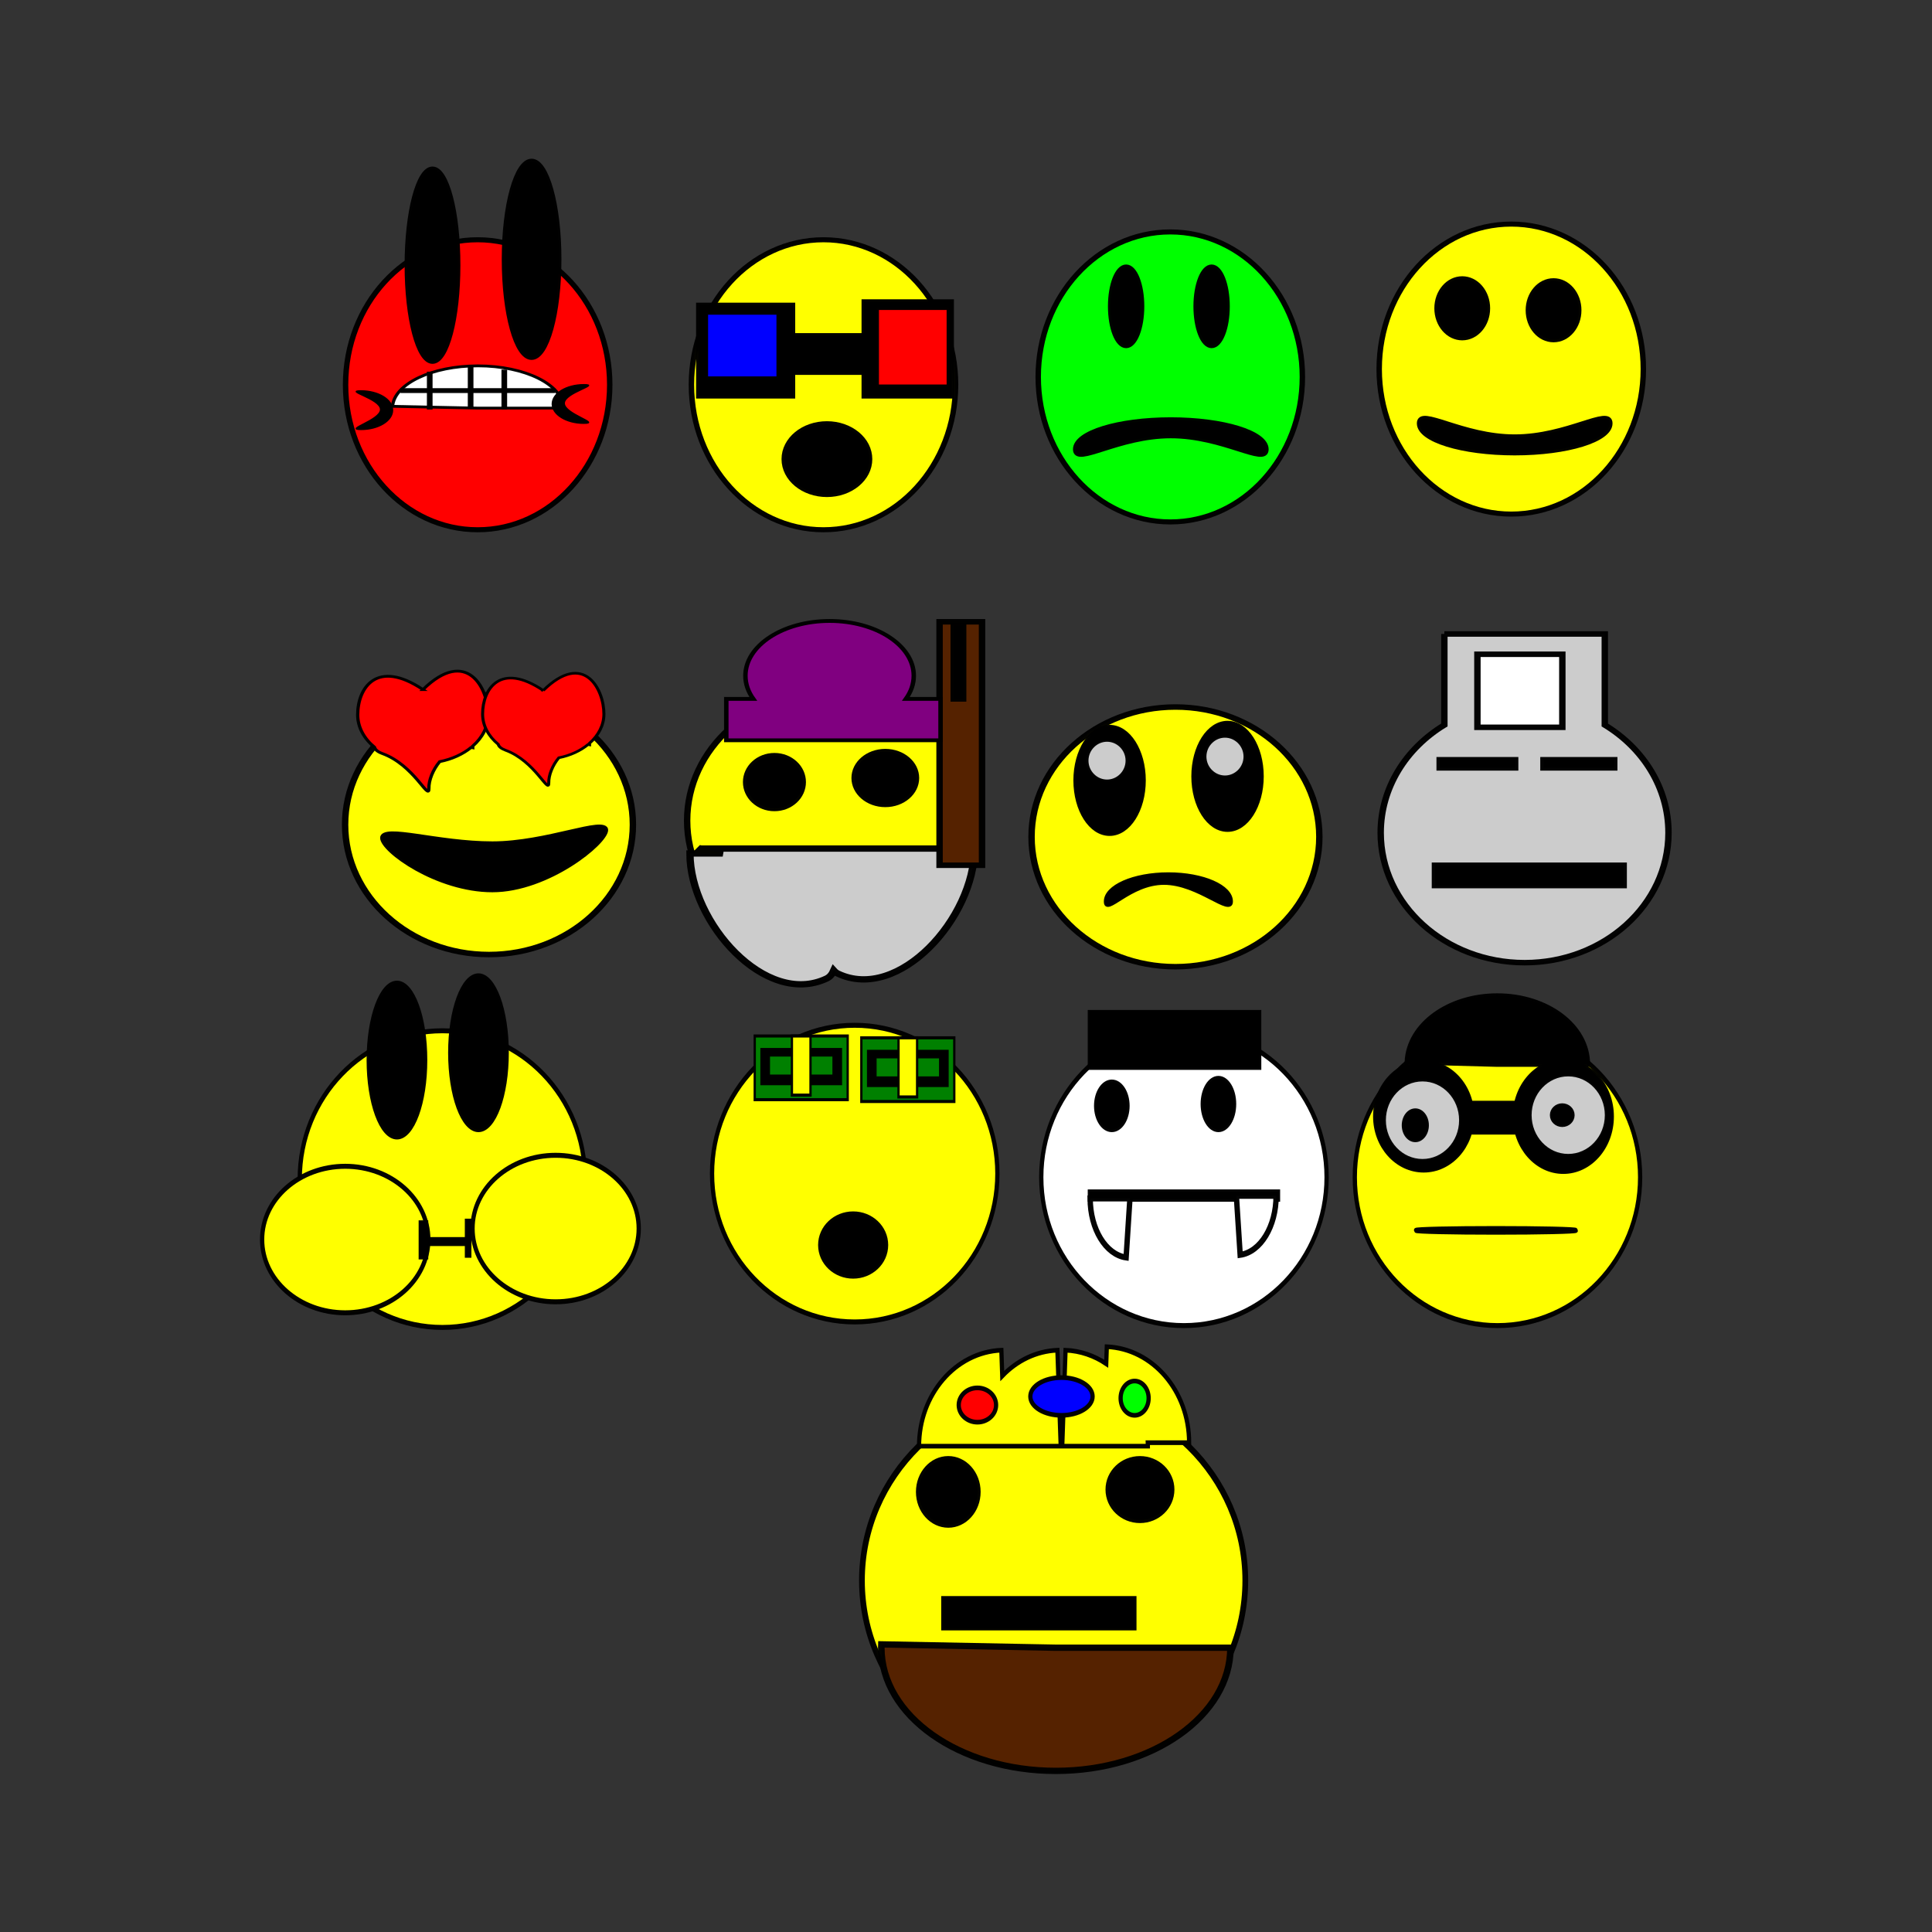 <svg:svg xmlns:dc="http://purl.org/dc/elements/1.1/" xmlns:ns1="http://sodipodi.sourceforge.net/DTD/sodipodi-0.dtd" xmlns:ns2="http://www.inkscape.org/namespaces/inkscape" xmlns:ns4="http://creativecommons.org/ns#" xmlns:rdf="http://www.w3.org/1999/02/22-rdf-syntax-ns#" xmlns:svg="http://www.w3.org/2000/svg" height="496.292" id="svg2" version="1.1" viewBox="-66.975 -40.68 496.292 496.292" width="496.292" ns1:docname="New document 1" ns2:version="0.47 r22583">
  <svg:rect x="-66.975" y="-40.68" width="496.292" height="496.292" fill="#333333" stroke="none"/>
  <ns1:namedview bordercolor="#666666" borderopacity="1.0" id="base" pagecolor="#ffffff" showgrid="false" showguides="true" ns2:current-layer="layer1" ns2:cx="340.92363" ns2:cy="-69.637477" ns2:document-units="px" ns2:guide-bbox="true" ns2:pageopacity="0.0" ns2:pageshadow="2" ns2:window-height="688" ns2:window-maximized="1" ns2:window-width="1022" ns2:window-x="0" ns2:window-y="27" ns2:zoom="0.35" />
  <svg:g id="layer1" transform="translate(-29.391 -47.643)" ns2:groupmode="layer" ns2:label="Layer 1">
    <svg:g id="g6607" transform="matrix(.668 0 0 .74 40.275 14.559)">
      <svg:g id="g4175" transform="matrix(.523 0 0 .476 398.68 -130.13)">
        <svg:path d="m-542.86 538.08c0 61.54-42.213 111.43-94.286 111.43s-94.286-49.888-94.286-111.43c0-61.54 42.213-111.43 94.286-111.43s94.286 49.888 94.286 111.43z" id="path2828-5" style="stroke-opacity:.984;color:#000000;stroke:#000000;stroke-width:3.882;fill:#ffff00" transform="matrix(1.03 0 0 .949 276.6 21.775)" ns1:cx="-637.14288" ns1:cy="538.07648" ns1:rx="94.285713" ns1:ry="111.42857" ns1:type="arc" />
        <svg:g id="g2996">
          <svg:path d="m-542.86 538.08c0 61.54-42.213 111.43-94.286 111.43s-94.286-49.888-94.286-111.43c0-61.54 42.213-111.43 94.286-111.43s94.286 49.888 94.286 111.43z" id="path2828" style="stroke-opacity:.984;color:#000000;stroke:#000000;stroke-width:3.882;fill:#ff0000" transform="matrix(1.03 0 0 .949 22.31 21.775)" ns1:cx="-637.14288" ns1:cy="538.07648" ns1:rx="94.285713" ns1:ry="111.42857" ns1:type="arc" />
          <svg:g id="g2931" transform="matrix(.619 0 0 .526 -305.74 74.047)">
            <svg:path d="m-428.57 845.22c0 32.348-45.411 58.571-101.43 58.571-54.363 0-99.059-24.75-101.34-56.115l101.34-2.46z" id="path2874" style="stroke-opacity:.984;color:#000000;stroke:#000000;stroke-width:3.882;fill:#ffffff" transform="matrix(1 0 0 -1 0 1749)" ns1:cx="-530" ns1:cy="845.2193" ns1:end="3.0996365" ns1:rx="101.42857" ns1:ry="58.57143" ns1:start="0" ns1:type="arc" />
            <svg:rect height="48.571" id="rect2876" style="stroke-opacity:.984;color:#000000;stroke:#000000;stroke-width:3.882;fill:#000000" width="2.857" x="-588.57" y="855.22" />
            <svg:rect height="54.286" id="rect2878" style="stroke-opacity:.984;color:#000000;stroke:#000000;stroke-width:3.882;fill:#000000" width="2.857" x="-540" y="846.65" />
            <svg:rect height="51.548" id="rect2880" style="stroke-opacity:.984;color:#000000;stroke:#000000;stroke-width:3.763;fill:#000000" width="2.976" x="-500.06" y="852.3" />
            <svg:rect height="2.82" id="rect2882" style="stroke-opacity:.984;color:#000000;stroke:#000000;stroke-width:3.919;fill:#000000" width="179.96" x="-619.98" y="878.1" />
            <svg:path d="m-668.89 933.54c-20.779 0 23.353-13.003 23.353-27.857 0-14.855-44.132-25.936-23.353-25.936s37.624 12.042 37.624 26.897-16.845 26.897-37.624 26.897z" id="path2884-8" style="stroke-opacity:.984;color:#000000;stroke:#000000;stroke-width:1.517;fill:#000000" ns1:nodetypes="csssc" />
            <svg:path d="m-403.97 924.97c20.779 0-23.353-13.003-23.353-27.857 0-14.855 44.132-25.936 23.353-25.936s-37.624 12.042-37.624 26.897 16.845 26.897 37.624 26.897z" id="path2884-8-1" style="stroke-opacity:.984;color:#000000;stroke:#000000;stroke-width:1.517;fill:#000000" ns1:nodetypes="csssc" />
          </svg:g>
          <svg:path d="m-648.57 445.22c0 38.66-8.315 70-18.571 70-10.257 0-18.571-31.34-18.571-70s8.315-70 18.571-70c10.257 0 18.571 31.34 18.571 70z" id="path2940" style="stroke-opacity:.984;color:#000000;stroke:#000000;stroke-width:3.882;fill:#000000" ns1:cx="-667.14288" ns1:cy="445.21933" ns1:rx="18.571428" ns1:ry="70" ns1:type="arc" />
          <svg:path d="m-574.29 440.93c0 39.449-8.954 71.429-20 71.429s-20-31.98-20-71.429 8.954-71.429 20-71.429 20 31.98 20 71.429z" id="path2942" style="stroke-opacity:.984;color:#000000;stroke:#000000;stroke-width:3.882;fill:#000000" ns1:cx="-594.28571" ns1:cy="440.93362" ns1:rx="20" ns1:ry="71.428574" ns1:type="arc" />
        </svg:g>
        <svg:path d="m-542.86 538.08c0 61.54-42.213 111.43-94.286 111.43s-94.286-49.888-94.286-111.43c0-61.54 42.213-111.43 94.286-111.43s94.286 49.888 94.286 111.43z" id="path2828-5-9" style="stroke-opacity:.984;color:#000000;stroke:#000000;stroke-width:3.882;fill:#00ff00" transform="matrix(1.03 0 0 .949 531.6 16.061)" ns1:cx="-637.14288" ns1:cy="538.07648" ns1:rx="94.285713" ns1:ry="111.42857" ns1:type="arc" />
        <svg:g id="g4065" transform="matrix(.869 0 0 .863 119.26 -244.1)">
          <svg:rect height="31.429" id="rect3033" style="stroke-opacity:.984;color:#000000;stroke:#000000;stroke-width:3.882;fill:#000000" width="114.29" x="-625.71" y="858.08" />
          <svg:rect height="77.143" id="rect3039" style="stroke-opacity:.984;color:#000000;stroke:#000000;stroke-width:3.882;fill:#000000" width="80" x="-680" y="832.36" />
          <svg:rect height="80.064" id="rect3041" style="stroke-opacity:.984;color:#000000;stroke:#000000;stroke-width:3.818;fill:#000000" width="74.35" x="-540.03" y="829.47" />
          <svg:rect height="66.283" id="rect3045" style="stroke-opacity:.984;color:#000000;stroke:#000000;stroke-width:3.314;fill:#ff0000" width="60.568" x="-528.86" y="834.94" />
          <svg:rect height="55.138" id="rect3045-7" style="stroke-opacity:.984;color:#000000;stroke:#000000;stroke-width:3.029;fill:#0000ff" width="60.853" x="-673.28" y="839.08" />
        </svg:g>
        <svg:path d="m-345.71 586.65c0 14.202-14.071 25.714-31.429 25.714s-31.429-11.513-31.429-25.714c0-14.202 14.071-25.714 31.429-25.714s31.429 11.513 31.429 25.714z" id="path4072" style="stroke-opacity:.984;color:#000000;stroke:#000000;stroke-width:3.882;fill:#000000" ns1:cx="-377.14285" ns1:cy="586.64789" ns1:rx="31.428572" ns1:ry="25.714285" ns1:type="arc" />
        <svg:path d="m-542.86 538.08c0 61.54-42.213 111.43-94.286 111.43s-94.286-49.888-94.286-111.43c0-61.54 42.213-111.43 94.286-111.43s94.286 49.888 94.286 111.43z" id="path2828-5-9-7" style="stroke-opacity:.984;color:#000000;stroke:#000000;stroke-width:3.882;fill:#ffff00" transform="matrix(1.03 0 0 .949 782.31 10.347)" ns1:cx="-637.14288" ns1:cy="538.07648" ns1:rx="94.285713" ns1:ry="111.42857" ns1:type="arc" />
        <svg:path d="m-54.286 579.51c0 11.835-31.34-10-70-10s-70 21.835-70 10 31.34-21.429 70-21.429 70 9.594 70 21.429z" id="path4096" style="stroke-opacity:.984;color:#000000;stroke:#000000;stroke-width:3.882;fill:#000000" ns1:nodetypes="csssc" />
        <svg:path d="m-145.71 475.22c0 15.78-5.117 28.571-11.429 28.571-6.312 0-11.429-12.792-11.429-28.571 0-15.78 5.117-28.571 11.429-28.571 6.312 0 11.429 12.792 11.429 28.571z" id="path4099" style="stroke-opacity:.984;color:#000000;stroke:#000000;stroke-width:3.882;fill:#000000" ns1:cx="-157.14285" ns1:cy="475.21933" ns1:rx="11.428572" ns1:ry="28.571428" ns1:type="arc" />
        <svg:path d="m198.57 560.55c0-11.835-31.34 10-70 10s-70-21.835-70-10 31.34 21.429 70 21.429 70-9.594 70-21.429z" id="path4096-7" style="stroke-opacity:.984;color:#000000;stroke:#000000;stroke-width:3.882;fill:#000000" ns1:nodetypes="csssc" />
        <svg:path d="m108.57 476.65c0 11.835-8.315 21.429-18.571 21.429-10.257 0-18.571-9.594-18.571-21.429s8.315-21.429 18.571-21.429c10.257 0 18.571 9.594 18.571 21.429z" id="path4127" style="stroke-opacity:.984;color:#000000;stroke:#000000;stroke-width:3.882;fill:#000000" ns1:cx="90" ns1:cy="476.64789" ns1:rx="18.571428" ns1:ry="21.428572" ns1:type="arc" />
        <svg:path d="m-145.71 475.22c0 15.78-5.117 28.571-11.429 28.571-6.312 0-11.429-12.792-11.429-28.571 0-15.78 5.117-28.571 11.429-28.571 6.312 0 11.429 12.792 11.429 28.571z" id="path4099-3" style="stroke-opacity:.984;color:#000000;stroke:#000000;stroke-width:3.882;fill:#000000" transform="translate(62.857 -0)" ns1:cx="-157.14285" ns1:cy="475.21933" ns1:rx="11.428572" ns1:ry="28.571428" ns1:type="arc" />
        <svg:path d="m108.57 476.65c0 11.835-8.315 21.429-18.571 21.429-10.257 0-18.571-9.594-18.571-21.429s8.315-21.429 18.571-21.429c10.257 0 18.571 9.594 18.571 21.429z" id="path4127-6" style="stroke-opacity:.984;color:#000000;stroke:#000000;stroke-width:3.882;fill:#000000" transform="translate(67.143 1.429)" ns1:cx="90" ns1:cy="476.64789" ns1:rx="18.571428" ns1:ry="21.428572" ns1:type="arc" />
      </svg:g>
      <svg:g id="g5617" transform="matrix(.635 0 0 .493 433.44 -41.376)">
        <svg:path d="m-482.86 643.79c0 50.495-39.015 91.429-87.143 91.429s-87.143-40.934-87.143-91.429 39.015-91.429 87.143-91.429 87.143 40.934 87.143 91.429z" id="path4205" style="stroke-opacity:.984;color:#000000;stroke:#000000;stroke-width:3.882;fill:#ffff00" ns1:cx="-570" ns1:cy="643.79077" ns1:rx="87.14286" ns1:ry="91.428574" ns1:type="arc" />
        <svg:path d="m-482.86 643.79c0 50.495-39.015 91.429-87.143 91.429s-87.143-40.934-87.143-91.429 39.015-91.429 87.143-91.429 87.143 40.934 87.143 91.429z" id="path4205-5" style="stroke-opacity:.984;color:#000000;stroke:#000000;stroke-width:3.882;fill:#ffff00" transform="translate(207.14 -2.857)" ns1:cx="-570" ns1:cy="643.79077" ns1:rx="87.14286" ns1:ry="91.428574" ns1:type="arc" />
        <svg:path d="m-610 548.65c-28.029-21.847-39.518-1.098-39.518 17.755 0 8.788 3.855 16.785 10.172 22.835 0.419 1.713 1.898 3.247 4.781 4.465 19.266 8.142 28.322 33.745 28.159 24.553-0.101-5.728 2.374-13.018 6.544-18.863 7.432-1.698 14.003-5.22 19.038-9.976 0.339 0.054 0.675 0.117 1.017 0.194 0-0.393-0.015-0.783-0.034-1.165 5.836-5.949 9.375-13.636 9.375-22.044 0-18.853-13.056-47.795-39.535-17.755z" id="path5324" style="stroke-opacity:.984;color:#000000;stroke:#000000;stroke-width:1.977;fill:#ff0000" ns1:nodetypes="cscssccccsc" />
        <svg:path d="m-537.15 549.29c-26.051-20.406-36.729-1.025-36.729 16.584 0 8.208 3.583 15.677 9.454 21.329 0.39 1.6 1.764 3.033 4.443 4.171 17.906 7.604 26.323 31.518 26.172 22.933-0.094-5.35 2.206-12.159 6.082-17.618 6.908-1.586 13.014-4.876 17.695-9.318 0.315 0.05 0.627 0.109 0.945 0.181 0-0.368-0.014-0.731-0.032-1.088 5.424-5.556 8.713-12.736 8.713-20.589 0-17.609-12.134-44.642-36.745-16.584z" id="path5324-5" style="stroke-opacity:.984;color:#000000;stroke:#000000;stroke-width:1.842;fill:#ff0000" ns1:nodetypes="cscssccccsc" />
        <svg:g id="g5394" transform="matrix(.751 0 0 .648 -78.737 126.68)">
          <svg:path d="m-560 803.79c0 14.202-47.246 65.714-91.429 65.714s-88.571-42.941-88.571-57.143 44.389 5.714 88.571 5.714c44.183 0 91.429-28.487 91.429-14.286z" id="path5391" style="stroke-opacity:.984;color:#000000;stroke:#000000;stroke-width:3.882;fill:#000000" ns1:nodetypes="csssc" />
        </svg:g>
        <svg:path d="m-441.48 660.6c4.637 1.07 8.951 2.233 13.017 3.473h-19.838c0 48.62 45.805 108.35 82.747 88.034 2.037-1.12 3.366-3.06 4.349-5.631 0.692 0.889 1.498 1.623 2.472 2.159 36.942 20.312 82.747-39.415 82.747-88.034h-82.747-82.747z" id="path5397" style="stroke-opacity:.984;color:#000000;stroke:#000000;stroke-width:4.441;fill:#cccccc" />
        <svg:path d="m-482.86 643.79c0 50.495-39.015 91.429-87.143 91.429s-87.143-40.934-87.143-91.429 39.015-91.429 87.143-91.429 87.143 40.934 87.143 91.429z" id="path4205-5-8" style="stroke-opacity:.984;color:#000000;stroke:#000000;stroke-width:3.882;fill:#ffff00" transform="translate(415.71 8.571)" ns1:cx="-570" ns1:cy="643.79077" ns1:rx="87.14286" ns1:ry="91.428574" ns1:type="arc" />
        <svg:path d="m-380 613.79c0 10.257-7.675 18.571-17.143 18.571-9.468 0-17.143-8.315-17.143-18.571 0-10.257 7.675-18.571 17.143-18.571 9.468 0 17.143 8.315 17.143 18.571z" id="path5497" style="stroke-opacity:.984;color:#000000;stroke:#000000;stroke-width:3.882;fill:#000000" ns1:cx="-397.14285" ns1:cy="613.79077" ns1:rx="17.142857" ns1:ry="18.571428" ns1:type="arc" />
        <svg:path d="m-311.43 610.93c0 10.257-8.315 18.571-18.571 18.571-10.257 0-18.571-8.315-18.571-18.571 0-10.257 8.315-18.571 18.571-18.571 10.257 0 18.571 8.315 18.571 18.571z" id="path5499" style="stroke-opacity:.984;color:#000000;stroke:#000000;stroke-width:3.882;fill:#000000" ns1:cx="-330" ns1:cy="610.93359" ns1:rx="18.571428" ns1:ry="18.571428" ns1:type="arc" />
        <svg:rect height="171.43" id="rect5501" style="stroke-opacity:.984;color:#000000;stroke:#000000;stroke-width:3.882;fill:#552200" width="25.714" x="-297.14" y="500.93" />
        <svg:rect height="51.575" id="rect5503" style="stroke-opacity:.984;color:#000000;stroke:#000000;stroke-width:3.735;fill:#000000" width="5.861" x="-288.64" y="503.72" />
        <svg:path d="m-363.73 500.34c-28.151 0-50.986 17.273-50.986 38.583 0 5.825 1.711 11.348 4.764 16.3h-16.345v29.148h129.75v-29.148h-20.982c3.053-4.952 4.764-10.474 4.764-16.3 0-21.31-22.81-38.583-50.96-38.583z" id="rect5505" style="stroke-opacity:.984;color:#000000;stroke:#000000;stroke-width:2.708;fill:#800080" />
        <svg:g id="g5518" transform="matrix(.561 0 0 .566 -33.891 56.596)">
          <svg:path d="m-248.57 982.36c0 37.082-16.629 67.143-37.143 67.143-20.513 0-37.143-30.061-37.143-67.143s16.629-67.143 37.143-67.143c20.513 0 37.143 30.061 37.143 67.143z" id="path5514" style="stroke-opacity:.984;color:#000000;stroke:#000000;stroke-width:3.882;fill:#000000" ns1:cx="-285.71429" ns1:cy="982.36218" ns1:rx="37.142857" ns1:ry="67.14286" ns1:type="arc" />
          <svg:path d="m-265.71 958.08c0 14.202-7.675 25.714-17.143 25.714-9.468 0-17.143-11.513-17.143-25.714 0-14.202 7.675-25.714 17.143-25.714 9.468 0 17.143 11.513 17.143 25.714z" id="path5516" style="stroke-opacity:.984;color:#000000;stroke:#000000;stroke-width:3.882;fill:#cccccc" transform="matrix(1.317 0 0 .989 84.037 10.239)" ns1:cx="-282.85715" ns1:cy="958.07648" ns1:rx="17.142857" ns1:ry="25.714285" ns1:type="arc" />
        </svg:g>
        <svg:g id="g5518-4" transform="matrix(.561 0 0 .566 37.538 53.738)">
          <svg:path d="m-248.57 982.36c0 37.082-16.629 67.143-37.143 67.143-20.513 0-37.143-30.061-37.143-67.143s16.629-67.143 37.143-67.143c20.513 0 37.143 30.061 37.143 67.143z" id="path5514-8" style="stroke-opacity:.984;color:#000000;stroke:#000000;stroke-width:3.882;fill:#000000" ns1:cx="-285.71429" ns1:cy="982.36218" ns1:rx="37.142857" ns1:ry="67.14286" ns1:type="arc" />
          <svg:path d="m-265.71 958.08c0 14.202-7.675 25.714-17.143 25.714-9.468 0-17.143-11.513-17.143-25.714 0-14.202 7.675-25.714 17.143-25.714 9.468 0 17.143 11.513 17.143 25.714z" id="path5516-1" style="stroke-opacity:.984;color:#000000;stroke:#000000;stroke-width:3.882;fill:#cccccc" transform="matrix(1.317 0 0 .989 84.037 10.239)" ns1:cx="-282.85715" ns1:cy="958.07648" ns1:rx="17.142857" ns1:ry="25.714285" ns1:type="arc" />
        </svg:g>
        <svg:path d="m-120.51 697.84c0 10.764-19.712-12.71-40.733-12.71s-35.391 23.474-35.391 12.71 17.041-19.489 38.062-19.489 38.062 8.726 38.062 19.489z" id="path5550-6" style="stroke-opacity:.984;color:#000000;stroke:#000000;stroke-width:2.044;fill:#000000" ns1:nodetypes="csssc" />
        <svg:path d="m8.562 509.5v64.094c-23.262 16.42-38.562 44.28-38.562 75.91 0 50.495 39.029 91.438 87.156 91.438 48.128 0 87.125-40.943 87.125-91.438 0-31.626-15.299-59.49-38.562-75.906v-64.094h-97.156z" id="path4205-5-8-3" style="stroke-opacity:.984;color:#000000;stroke:#000000;stroke-width:3.882;fill:#cccccc" />
        <svg:g id="g5605" transform="translate(-2.857 5.714)">
          <svg:rect height="14.286" id="rect5599" style="stroke-opacity:.984;color:#000000;stroke:#000000;stroke-width:3.882;fill:#000000" width="114.29" x="5.714" y="666.65" />
          <svg:rect height="5.714" id="rect5601" style="stroke-opacity:.984;color:#000000;stroke:#000000;stroke-width:3.882;fill:#000000" width="45.714" x="8.571" y="592.36" />
          <svg:rect height="5.714" id="rect5603" style="stroke-opacity:.984;color:#000000;stroke:#000000;stroke-width:3.882;fill:#000000" width="42.857" x="71.429" y="592.36" />
        </svg:g>
        <svg:rect height="51.429" id="rect5615" style="stroke-opacity:.984;color:#000000;stroke:#000000;stroke-width:3.882;fill:#ffffff" width="51.429" x="28.571" y="523.79" />
      </svg:g>
      <svg:g id="g6417" transform="matrix(.422 0 0 0.445 329.08 113.19)">
        <svg:path d="m-560 588.08c0 63.907-58.203 115.71-130 115.71s-130-51.807-130-115.71c0-63.907 58.203-115.71 130-115.71s130 51.807 130 115.71z" id="path5645" style="stroke-opacity:.984;color:#000000;stroke:#000000;stroke-width:3.882;fill:#ffff00" transform="translate(37.143 54.286)" ns1:cx="-690" ns1:cy="588.07648" ns1:rx="130" ns1:ry="115.71429" ns1:type="arc" />
        <svg:path d="m-560 588.08c0 63.907-58.203 115.71-130 115.71s-130-51.807-130-115.71c0-63.907 58.203-115.71 130-115.71s130 51.807 130 115.71z" id="path5645-1" style="stroke-opacity:.984;color:#000000;stroke:#000000;stroke-width:3.882;fill:#ffff00" transform="translate(412.86 50)" ns1:cx="-690" ns1:cy="588.07648" ns1:rx="130" ns1:ry="115.71429" ns1:type="arc" />
        <svg:path d="m-665.71 689.51c0 31.559-33.898 57.143-75.714 57.143s-75.714-25.584-75.714-57.143 33.898-57.143 75.714-57.143 75.714 25.584 75.714 57.143z" id="path5669" style="stroke-opacity:.984;color:#000000;stroke:#000000;stroke-width:3.882;fill:#ffff00" ns1:cx="-741.42859" ns1:cy="689.50507" ns1:rx="75.714287" ns1:ry="57.142857" ns1:type="arc" />
        <svg:path d="m-665.71 689.51c0 31.559-33.898 57.143-75.714 57.143s-75.714-25.584-75.714-57.143 33.898-57.143 75.714-57.143 75.714 25.584 75.714 57.143z" id="path5669-7" style="stroke-opacity:.984;color:#000000;stroke:#000000;stroke-width:3.882;fill:#ffff00" transform="translate(191.74 -8.572)" ns1:cx="-741.42859" ns1:cy="689.50507" ns1:rx="75.714287" ns1:ry="57.142857" ns1:type="arc" />
        <svg:g id="g5766" transform="matrix(.483 0 0 .457 -381.72 248.03)">
          <svg:rect height="11.429" id="rect5695" style="stroke-opacity:.984;color:#000000;stroke:#000000;stroke-width:3.882;fill:#000000" width="82.857" x="-591.43" y="963.79" />
          <svg:rect height="62.857" id="rect5697" style="stroke-opacity:.984;color:#000000;stroke:#000000;stroke-width:3.882;fill:#000000" width="8.571" x="-517.14" y="932.36" />
          <svg:rect height="61.929" id="rect5697-5" style="stroke-opacity:.984;color:#000000;stroke:#000000;stroke-width:4.81;fill:#000000" width="13.358" x="-603.82" y="935.68" />
        </svg:g>
        <svg:path d="m-668.57 549.51c0 33.137-11.513 60-25.714 60-14.202 0-25.714-26.863-25.714-60s11.513-60 25.714-60c14.202 0 25.714 26.863 25.714 60z" id="path5771" style="stroke-opacity:.984;color:#000000;stroke:#000000;stroke-width:3.882;fill:#000000" ns1:cx="-694.28571" ns1:cy="549.50507" ns1:rx="25.714285" ns1:ry="60" ns1:type="arc" />
        <svg:path d="m-668.57 549.51c0 33.137-11.513 60-25.714 60-14.202 0-25.714-26.863-25.714-60s11.513-60 25.714-60c14.202 0 25.714 26.863 25.714 60z" id="path5771-1" style="stroke-opacity:.984;color:#000000;stroke:#000000;stroke-width:3.882;fill:#000000" transform="translate(74.286 -5.714)" ns1:cx="-694.28571" ns1:cy="549.50507" ns1:rx="25.714285" ns1:ry="60" ns1:type="arc" />
        <svg:path d="m-248.57 693.79c0 13.413-13.431 24.286-30 24.286s-30-10.873-30-24.286 13.431-24.286 30-24.286 30 10.873 30 24.286z" id="path5795" style="stroke-opacity:.984;color:#000000;stroke:#000000;stroke-width:3.882;fill:#000000" ns1:cx="-278.57144" ns1:cy="693.79077" ns1:rx="30" ns1:ry="24.285715" ns1:type="arc" />
        <svg:g id="g5811-7" transform="matrix(.539 0 0 .621 70.775 -64.585)">
          <svg:rect height="80" id="rect5797-8" style="stroke-opacity:.984;color:#000000;stroke:#000000;stroke-width:3.882;fill:#008000" width="157.14" x="-634.29" y="960.93" />
          <svg:g id="g5803-5" style="fill:#000000" transform="matrix(1 0 0 .578 -345.71 421.67)">
            <svg:rect height="77.143" id="rect5799-7" style="stroke-opacity:.984;color:#000000;stroke:#000000;stroke-width:3.882;fill:#000000" width="134.29" x="-277.14" y="960.93" />
            <svg:rect height="65.714" id="rect5801-4" style="stroke-opacity:.984;color:#000000;stroke:#000000;stroke-width:3.882;fill:#000000" width="114.29" x="-265.71" y="966.65" />
          </svg:g>
          <svg:rect height="27.526" id="rect5807-1" style="stroke-opacity:.984;color:#000000;stroke:#000000;stroke-width:4.928;fill:#008000" width="110.38" x="-610.91" y="984.31" />
          <svg:rect height="74.286" id="rect5809-8" style="stroke-opacity:.984;color:#000000;stroke:#000000;stroke-width:3.882;fill:#ffff00" width="31.429" x="-571.43" y="960.93" />
        </svg:g>
        <svg:g id="g5811-7-5" transform="matrix(.539 0 0 .621 -26.368 -66.013)">
          <svg:rect height="80" id="rect5797-8-9" style="stroke-opacity:.984;color:#000000;stroke:#000000;stroke-width:3.882;fill:#008000" width="157.14" x="-634.29" y="960.93" />
          <svg:g id="g5803-5-7" style="fill:#000000" transform="matrix(1 0 0 .578 -345.71 421.67)">
            <svg:rect height="77.143" id="rect5799-7-5" style="stroke-opacity:.984;color:#000000;stroke:#000000;stroke-width:3.882;fill:#000000" width="134.29" x="-277.14" y="960.93" />
            <svg:rect height="65.714" id="rect5801-4-3" style="stroke-opacity:.984;color:#000000;stroke:#000000;stroke-width:3.882;fill:#000000" width="114.29" x="-265.71" y="966.65" />
          </svg:g>
          <svg:rect height="27.526" id="rect5807-1-8" style="stroke-opacity:.984;color:#000000;stroke:#000000;stroke-width:4.928;fill:#008000" width="110.38" x="-610.91" y="984.31" />
          <svg:rect height="74.286" id="rect5809-8-8" style="stroke-opacity:.984;color:#000000;stroke:#000000;stroke-width:3.882;fill:#ffff00" width="31.429" x="-571.43" y="960.93" />
        </svg:g>
        <svg:path d="m-560 588.08c0 63.907-58.203 115.71-130 115.71s-130-51.807-130-115.71c0-63.907 58.203-115.71 130-115.71s130 51.807 130 115.71z" id="path5645-1-3" style="stroke-opacity:.984;color:#000000;stroke:#000000;stroke-width:3.882;fill:#ffffff" transform="translate(712.86 52.857)" ns1:cx="-690" ns1:cy="588.07648" ns1:rx="130" ns1:ry="115.71429" ns1:type="arc" />
        <svg:rect height="5.714" id="rect5923" style="stroke-opacity:.984;color:#000000;stroke:#000000;stroke-width:3.882;fill:#000000" width="171.43" x="-62.857" y="652.36" />
        <svg:path d="m-620 979.51c0 19.868-11.18 36.486-25.829 38.393l-2.742-38.393z" id="path5925" style="stroke-opacity:.984;color:#000000;stroke:#000000;stroke-width:3.882;fill:#ffffff" transform="matrix(-1.268 0 0 1.2 -848.74 -517.96)" ns1:cx="-648.57141" ns1:cy="979.50507" ns1:end="1.474665" ns1:rx="28.571428" ns1:ry="38.57143" ns1:start="0" ns1:type="arc" />
        <svg:path d="m-620 979.51c0 19.868-11.18 36.486-25.829 38.393l-2.742-38.393z" id="path5925-1" style="stroke-opacity:.984;color:#000000;stroke:#000000;stroke-width:3.882;fill:#ffffff" transform="matrix(1.268 0 0 1.2 893.02 -520.01)" ns1:cx="-648.57141" ns1:cy="979.50507" ns1:end="1.474665" ns1:rx="28.571428" ns1:ry="38.57143" ns1:start="0" ns1:type="arc" />
        <svg:path d="m-28.571 585.22c0 10.257-6.396 18.571-14.286 18.571-7.89 0-14.286-8.315-14.286-18.571 0-10.257 6.396-18.571 14.286-18.571 7.89 0 14.286 8.315 14.286 18.571z" id="path5949" style="stroke-opacity:.984;color:#000000;stroke:#000000;stroke-width:3.882;fill:#000000" ns1:cx="-42.857143" ns1:cy="585.2193" ns1:rx="14.285714" ns1:ry="18.571428" ns1:type="arc" />
        <svg:path d="m68.571 583.79c0 11.046-6.396 20-14.286 20-7.89 0-14.286-8.954-14.286-20s6.396-20 14.286-20c7.89 0 14.286 8.954 14.286 20z" id="path5951" style="stroke-opacity:.984;color:#000000;stroke:#000000;stroke-width:3.882;fill:#000000" ns1:cx="54.285713" ns1:cy="583.79077" ns1:rx="14.285714" ns1:ry="20" ns1:type="arc" />
        <svg:rect height="43.571" id="rect5953" style="stroke-opacity:.984;color:#000000;stroke:#000000;stroke-width:3.168;fill:#000000" width="155" x="-63.214" y="512.01" />
        <svg:path d="m-560 588.08c0 63.907-58.203 115.71-130 115.71s-130-51.807-130-115.71c0-63.907 58.203-115.71 130-115.71s130 51.807 130 115.71z" id="path5645-1-3-8" style="stroke-opacity:.984;color:#000000;stroke:#000000;stroke-width:3.882;fill:#ffff00" transform="translate(998.57 52.857)" ns1:cx="-690" ns1:cy="588.07648" ns1:rx="130" ns1:ry="115.71429" ns1:type="arc" />
        <svg:g id="g6187" transform="matrix(.762 0 0 .691 584.23 -53.76)">
          <svg:path d="m-391.43 936.65c0 33.926-26.223 61.429-58.571 61.429s-58.571-27.503-58.571-61.429 26.223-61.429 58.571-61.429 58.571 27.503 58.571 61.429z" id="path6133" style="stroke-opacity:.984;color:#000000;stroke:#000000;stroke-width:3.882;fill:#000000" ns1:cx="-450" ns1:cy="936.64789" ns1:rx="58.57143" ns1:ry="61.42857" ns1:type="arc" />
          <svg:path d="m-391.43 936.65c0 33.926-26.223 61.429-58.571 61.429s-58.571-27.503-58.571-61.429 26.223-61.429 58.571-61.429 58.571 27.503 58.571 61.429z" id="path6133-9" style="stroke-opacity:.984;color:#000000;stroke:#000000;stroke-width:3.882;fill:#000000" transform="matrix(1 0 0 1.023 166.98 -21.451)" ns1:cx="-450" ns1:cy="936.64789" ns1:rx="58.57143" ns1:ry="61.42857" ns1:type="arc" />
          <svg:rect height="34.286" id="rect6157" style="stroke-opacity:.984;color:#000000;stroke:#000000;stroke-width:3.882;fill:#000000" width="151.43" x="-468.57" y="920.93" />
          <svg:path d="m-760 946.65c0 25.247-20.467 45.714-45.714 45.714s-45.714-20.467-45.714-45.714 20.467-45.714 45.714-45.714 45.714 20.467 45.714 45.714z" id="path6159" style="stroke-opacity:.984;color:#000000;stroke:#000000;stroke-width:3.882;fill:#cccccc" transform="translate(354.29 -5.714)" ns1:cx="-805.71429" ns1:cy="946.64789" ns1:rx="45.714287" ns1:ry="45.714287" ns1:type="arc" />
          <svg:path d="m-760 946.65c0 25.247-20.467 45.714-45.714 45.714s-45.714-20.467-45.714-45.714 20.467-45.714 45.714-45.714 45.714 20.467 45.714 45.714z" id="path6159-6" style="stroke-opacity:.984;color:#000000;stroke:#000000;stroke-width:3.882;fill:#cccccc" transform="translate(528.57 -11.429)" ns1:cx="-805.71429" ns1:cy="946.64789" ns1:rx="45.714287" ns1:ry="45.714287" ns1:type="arc" />
          <svg:path d="m-445.71 946.65c0 9.468-6.396 17.143-14.286 17.143-7.89 0-14.286-7.675-14.286-17.143 0-9.468 6.396-17.143 14.286-17.143 7.89 0 14.286 7.675 14.286 17.143z" id="path6183" style="stroke-opacity:.984;color:#000000;stroke:#000000;stroke-width:3.882;fill:#000000" ns1:cx="-460" ns1:cy="946.64789" ns1:rx="14.285714" ns1:ry="17.142857" ns1:type="arc" />
          <svg:path d="m-271.43 935.22c0 6.312-5.756 11.429-12.857 11.429-7.101 0-12.857-5.117-12.857-11.429 0-6.312 5.756-11.429 12.857-11.429 7.101 0 12.857 5.117 12.857 11.429z" id="path6185" style="stroke-opacity:.984;color:#000000;stroke:#000000;stroke-width:3.882;fill:#000000" ns1:cx="-284.28571" ns1:cy="935.2193" ns1:rx="12.857142" ns1:ry="11.428572" ns1:type="arc" />
        </svg:g>
        <svg:path d="m382.86 665.22c0 0.789-32.619 1.429-72.857 1.429s-72.857-0.64-72.857-1.429c0-0.789 32.619-1.429 72.857-1.429s72.857 0.64 72.857 1.429z" id="path6196" style="stroke-opacity:.984;color:#000000;stroke:#000000;stroke-width:3.882;fill:#000000" transform="translate(-2.857 17.143)" ns1:cx="310" ns1:cy="665.2193" ns1:rx="72.85714" ns1:ry="1.4285715" ns1:type="arc" />
        <svg:path d="m-488.57 982.36c0 29.192-52.447 52.857-117.14 52.857-63.093 0-114.85-22.548-117.07-50.999l117.07-1.858z" id="path6198" style="stroke-opacity:.984;color:#000000;stroke:#000000;stroke-width:3.882;fill:#000000" transform="matrix(.71 0 0 -1.011 738.49 1546)" ns1:cx="-605.71429" ns1:cy="982.36218" ns1:end="3.1064291" ns1:rx="117.14286" ns1:ry="52.857143" ns1:start="0" ns1:type="arc" />
      </svg:g>
      <svg:g id="g6595" transform="matrix(.567 0 0 .567 76.387 30.815)">
        <svg:path d="m-560 588.08c0 63.907-58.203 115.71-130 115.71s-130-51.807-130-115.71c0-63.907 58.203-115.71 130-115.71s130 51.807 130 115.71z" id="path5645-1-3-8-8" style="stroke-opacity:.984;color:#000000;stroke:#000000;stroke-width:3.882;fill:#ffff00" transform="translate(1064.3 307.14)" ns1:cx="-690" ns1:cy="588.07648" ns1:rx="130" ns1:ry="115.71429" ns1:type="arc" />
        <svg:path d="m322.86 840.93c0 11.046-8.954 20-20 20s-20-8.954-20-20 8.954-20 20-20 20 8.954 20 20z" id="path6462" style="stroke-opacity:.984;color:#000000;stroke:#000000;stroke-width:3.882;fill:#000000" ns1:cx="302.85715" ns1:cy="840.93359" ns1:rx="20" ns1:ry="20" ns1:type="arc" />
        <svg:path d="m454.29 839.51c0 10.257-9.594 18.571-21.429 18.571s-21.429-8.315-21.429-18.571c0-10.257 9.594-18.571 21.429-18.571s21.429 8.315 21.429 18.571z" id="path6464" style="stroke-opacity:.984;color:#000000;stroke:#000000;stroke-width:3.882;fill:#000000" ns1:cx="432.85715" ns1:cy="839.50507" ns1:rx="21.428572" ns1:ry="18.571428" ns1:type="arc" />
        <svg:rect height="18.539" id="rect6468" style="stroke-opacity:.984;color:#000000;stroke:#000000;stroke-width:2.486;fill:#000000" width="129.97" x="299.3" y="905.95" />
        <svg:g id="g6589" transform="matrix(.739 0 0 .735 880.03 278.87)">
          <svg:path d="m-635.53 643.78-0.531 14.188c-10.971-6.702-23.694-10.745-37.344-11.281l-3.031 79.938h78.594c0-0.976-0.06-1.938-0.094-2.906h37.938c0-42.983-33.347-78.281-75.531-79.938zm-96.781 2.906c-42.184 1.657-75.531 36.954-75.531 79.938h78.562 51.438l-3.031-79.938c-19.593 0.769-37.298 8.784-50.625 21.469l-0.812-21.469z" id="path6470" style="stroke-opacity:.984;color:#000000;stroke:#000000;stroke-width:3.882;fill:#ffff00" />
          <svg:path d="m-642.86 696.65c0 8.679-12.792 15.714-28.571 15.714-15.78 0-28.571-7.035-28.571-15.714 0-8.679 12.792-15.714 28.571-15.714 15.78 0 28.571 7.035 28.571 15.714z" id="path6577" style="stroke-opacity:.984;color:#000000;stroke:#000000;stroke-width:3.882;fill:#0000ff" transform="translate(-5.714 -11.429)" ns1:cx="-671.42859" ns1:cy="696.64789" ns1:rx="28.571428" ns1:ry="15.714286" ns1:type="arc" />
          <svg:path d="m-737.14 692.36c0 7.89-7.675 14.286-17.143 14.286-9.468 0-17.143-6.396-17.143-14.286 0-7.89 7.675-14.286 17.143-14.286 9.468 0 17.143 6.396 17.143 14.286z" id="path6581" style="stroke-opacity:.984;color:#000000;stroke:#000000;stroke-width:3.882;fill:#ff0000" ns1:cx="-754.28571" ns1:cy="692.36218" ns1:rx="17.142857" ns1:ry="14.285714" ns1:type="arc" />
          <svg:path d="m-597.14 686.65c0 7.89-5.756 14.286-12.857 14.286-7.101 0-12.857-6.396-12.857-14.286 0-7.89 5.756-14.286 12.857-14.286 7.101 0 12.857 6.396 12.857 14.286z" id="path6583" style="stroke-opacity:.984;color:#000000;stroke:#000000;stroke-width:3.882;fill:#00ff00" ns1:cx="-610" ns1:cy="686.64789" ns1:rx="12.857142" ns1:ry="14.285714" ns1:type="arc" />
        </svg:g>
        <svg:path d="m-157.14 990.93c0 41.816-46.051 75.714-102.86 75.714-56.806 0-102.86-33.898-102.86-75.714 0-0.686 0.013-1.371 0.038-2.056l102.82 2.06z" id="path6585" style="stroke-opacity:.984;color:#000000;stroke:#000000;stroke-width:3.882;fill:#552200" transform="matrix(1.151 0 0 .996 675.09 -50.636)" ns1:cx="-260" ns1:cy="990.93359" ns1:end="3.1687558" ns1:rx="102.85714" ns1:ry="75.714287" ns1:start="0" ns1:type="arc" />
      </svg:g>
    </svg:g>
  </svg:g>
</svg:svg>
